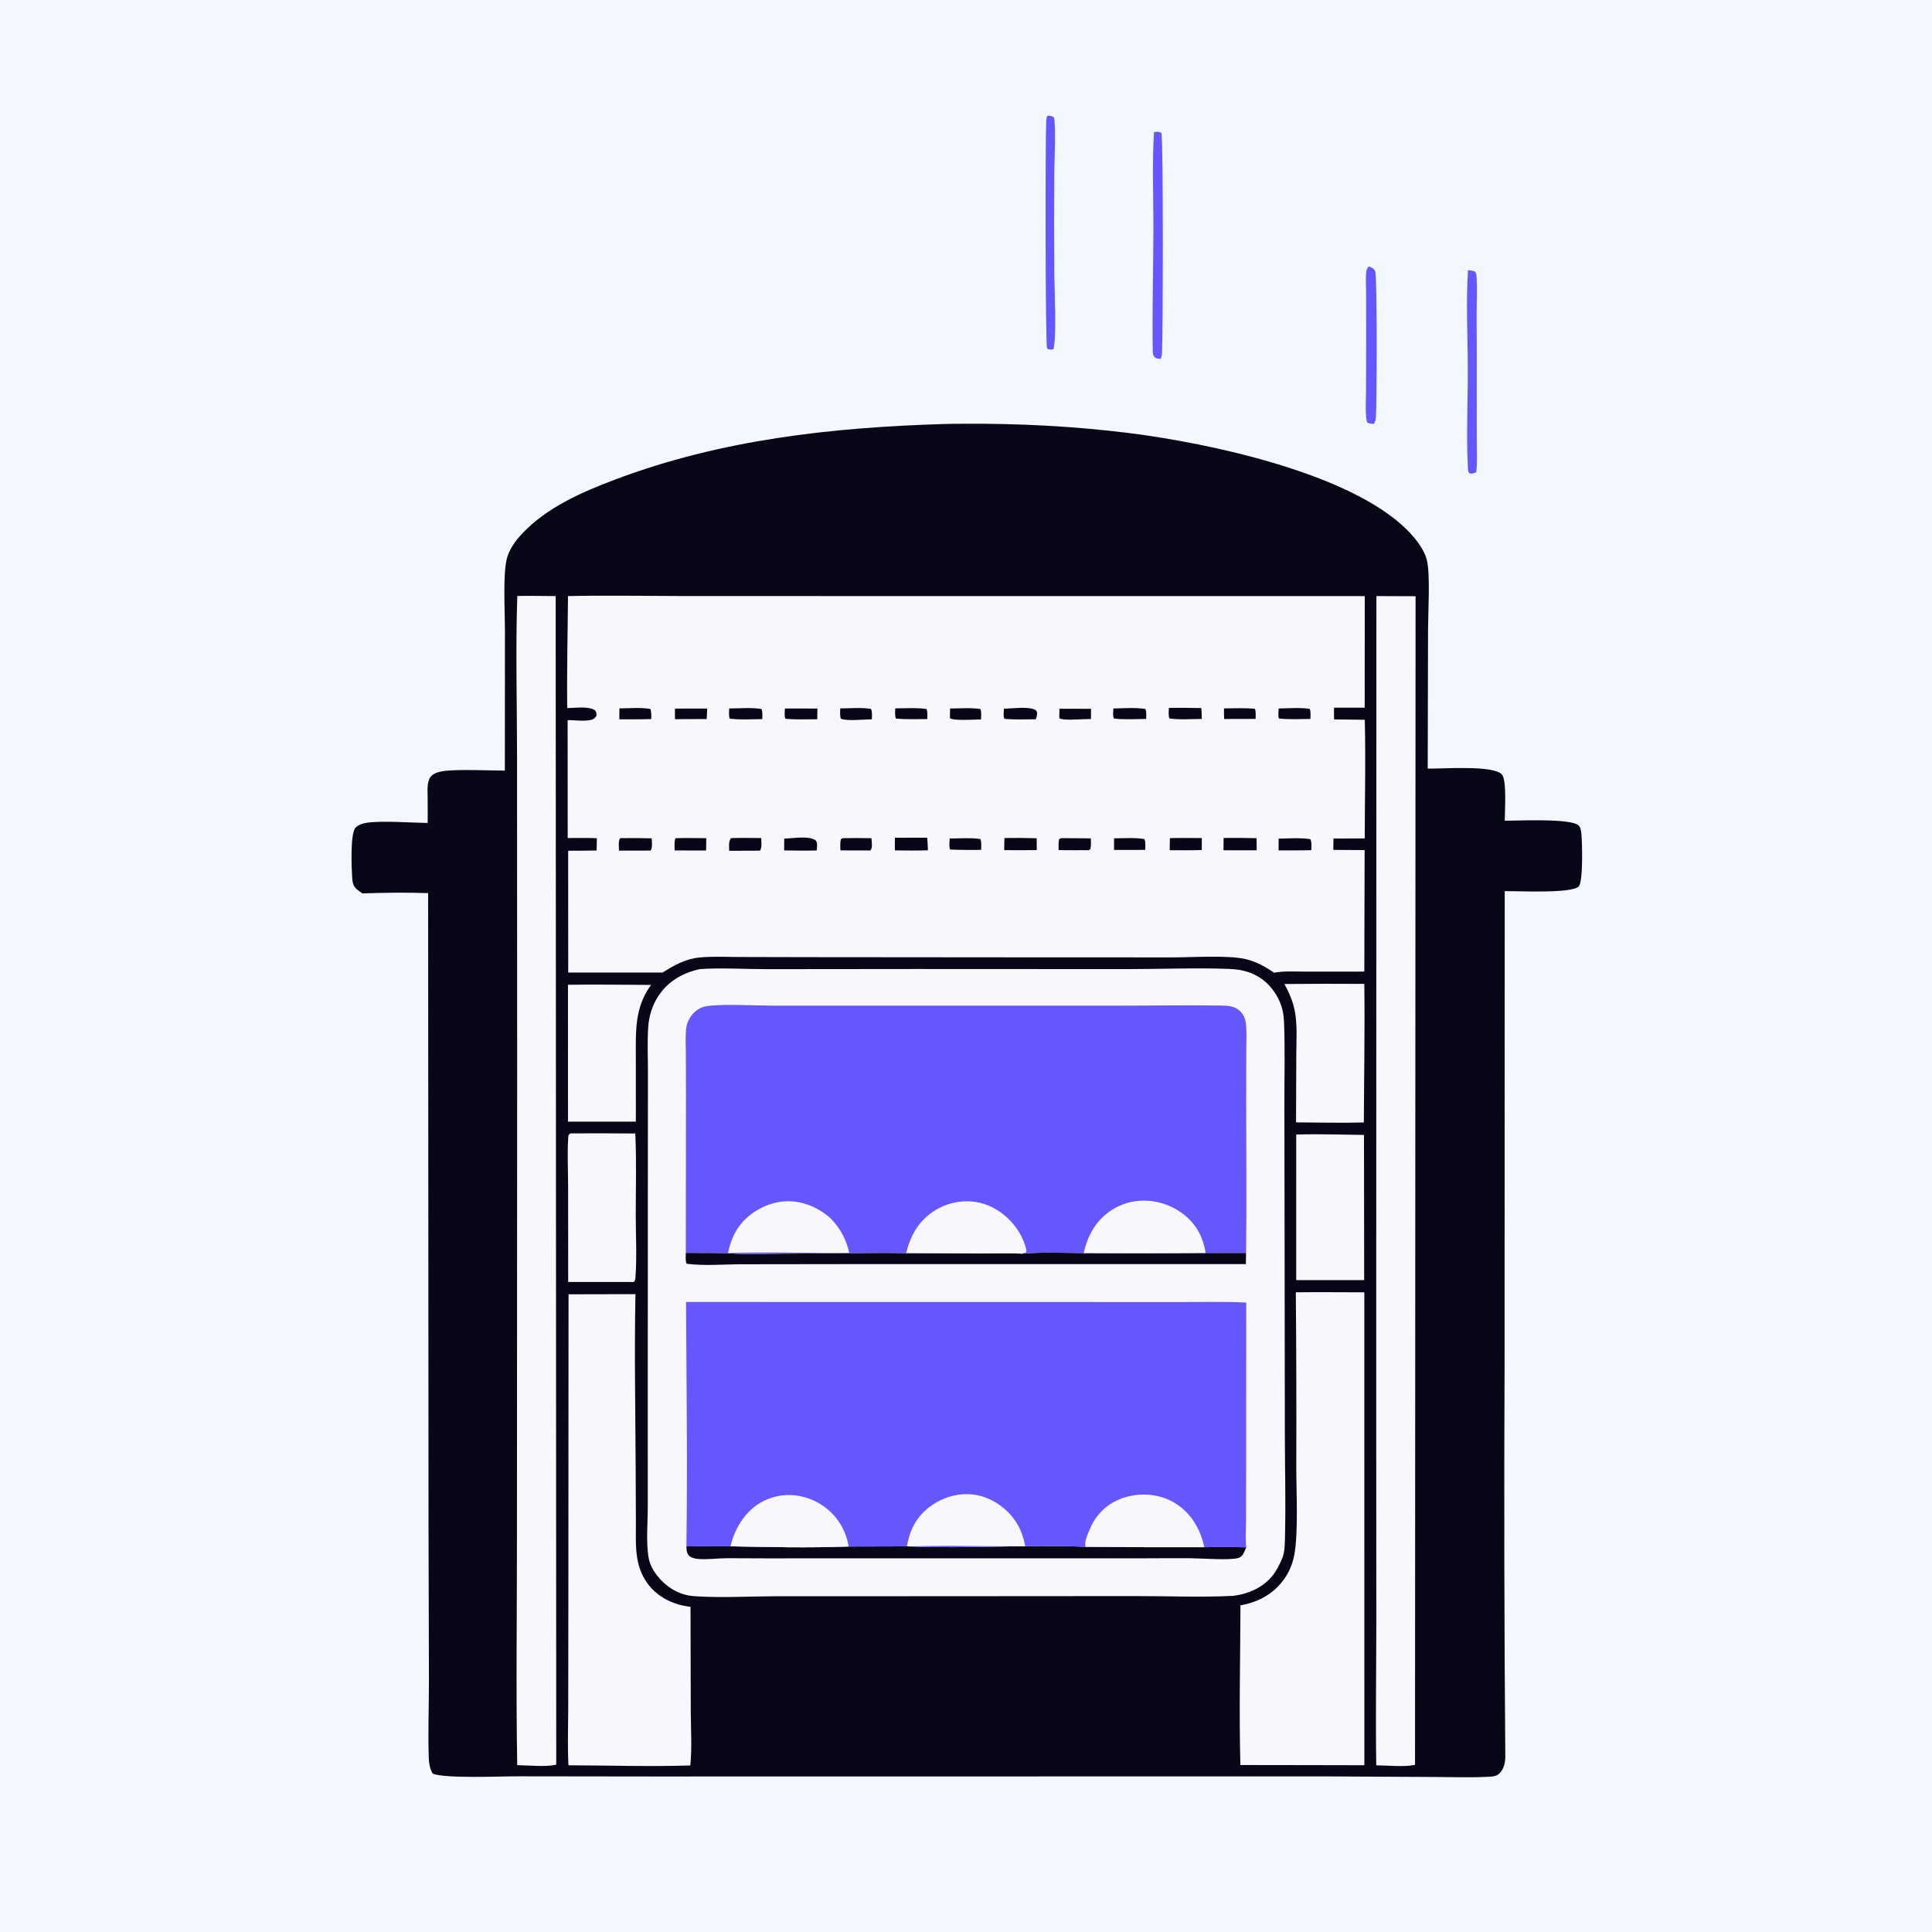 <svg xmlns="http://www.w3.org/2000/svg" xmlns:xlink="http://www.w3.org/1999/xlink" width="1024" height="1024">
	<rect width="100%" height="100%" fill="#333333" stroke="none"/>
	<path fill="#F8F7FE" d="M0 0L1024 0L1024 1024L0 1024L0 0Z" data-index="0" style="opacity: 1; visibility: visible; fill: rgb(243, 248, 255); stroke: rgb(243, 248, 255);"></path>
	<path fill="#6556FE" d="M725.421 141.204C726.917 141.717 728.299 142.267 728.9 143.856C729.979 146.705 729.769 214.694 729.266 221.32C729.164 222.661 728.852 223.496 728.187 224.653C726.823 224.61 725.949 224.622 724.707 223.982C724.503 223.446 724.318 222.975 724.244 222.4C723.615 217.547 724.007 212.308 724.018 207.407L724.094 178.994L724.071 154.771C724.07 151.231 723.704 147.232 724.188 143.728C724.33 142.698 724.823 142.022 725.421 141.204Z" data-index="1"></path>
	<path fill="#6556FE" d="M778.075 143.154C779.367 143.274 780.424 143.46 781.674 143.852C782.611 145.084 782.524 145.557 782.628 147.116C783.077 153.805 782.636 160.774 782.643 167.491Q782.792 188.052 782.709 208.614L782.733 234.549C782.753 239.763 783.056 245.153 782.457 250.334C781.198 250.771 780.131 251.32 778.802 250.858C777.957 249.67 778.084 248.998 778.008 247.528C777.132 230.58 778.003 213.172 777.972 196.18C777.941 178.731 776.953 160.522 778.075 143.154Z" data-index="2"></path>
	<path fill="#6556FE" d="M555.117 61.294C556.626 61.415 557.302 61.334 558.576 62.195C559.795 65.586 558.843 85.595 558.82 90.406Q558.591 118.075 558.829 145.743C558.882 154.271 560.134 178.619 558.332 185.126C557.393 185.254 556.678 185.409 555.751 185.113C555.185 184.933 555.19 184.956 554.958 184.397C554.021 182.139 554.041 75.429 554.498 63.931C554.538 62.917 554.745 62.224 555.117 61.294Z" data-index="3"></path>
	<path fill="#6556FE" d="M611.667 69.97C613.186 69.878 614.228 69.679 615.555 70.451C616.643 73.374 616.413 176.934 615.898 187.092C615.839 188.245 615.584 189.161 615.216 190.244C613.84 190.045 612.603 190.166 611.679 188.957C611.062 188.15 611.009 187.087 610.992 186.117C610.619 164.462 611.295 142.689 611.342 121.021C611.379 104.132 610.577 86.795 611.667 69.97Z" data-index="4"></path>
	<path fill="#080717" d="M500.321 224.729C503.503 224.618 506.702 224.634 509.886 224.607C539.455 224.362 569.819 225.893 599.156 229.618C640.338 234.846 715.283 250.516 745.715 280.797C749.946 285.007 754.784 290.936 756.26 296.85C758.131 304.339 756.934 324.083 756.901 333.046L756.718 407.366C764.268 407.574 791.287 405.365 796.005 410.45C798.722 413.379 797.554 430.194 797.544 434.984C804.307 435.043 832.97 433.554 836.797 437.605C837.855 438.725 838.077 440.928 838.21 442.384C838.602 446.674 839.156 467.348 836.751 469.843C833.003 473.732 804.264 472.199 797.536 472.331L797.454 723.822Q797 827.307 797.843 930.792C797.886 934.189 797.124 937.695 794.573 940.102C792.749 941.823 789.694 941.679 787.292 941.794C778.759 942.201 770.055 941.86 761.5 941.844L702.648 941.529L525.324 941.55L346.713 941.578L274.439 941.486C265.189 941.455 236.462 942.758 229.411 940.11C227.798 937.628 227.36 934.482 227.258 931.563C226.789 918.152 227.36 904.486 227.348 891.053L227.123 806.345L226.913 473.375C215.382 472.961 203.645 473.12 192.115 473.533C191.067 472.809 189.979 472.087 189.02 471.248C186.991 469.473 186.78 467.245 186.63 464.703C186.369 460.311 185.525 441.744 188.456 438.668C189.944 437.106 192.429 436.346 194.505 436.056C202.743 434.906 217.803 436.054 226.679 436.192C226.733 431.339 226.697 426.502 226.642 421.65C226.605 418.36 226.221 413.535 228.79 411.116C230.271 409.722 232.657 409.059 234.609 408.756C242.249 407.57 259.094 408.427 267.585 408.425L267.625 333.75C267.624 323.768 266.541 305.418 268.523 296.536C269.649 291.488 273.106 286.734 276.588 283.006C289.691 268.975 308.328 260.857 325.981 254.191C382.064 233.014 440.777 226.528 500.321 224.729Z" data-index="5"></path>
	<path fill="#F8F7FE" d="M301.04 521.951C315.709 521.716 330.411 521.972 345.082 522.03C336.227 533.992 336.998 546.907 337 561.057L337.02 586.75L337.008 594.494L301.049 594.501L301.04 521.951Z" data-index="6"></path>
	<path fill="#F8F7FE" d="M680.764 521.551Q701.938 521.331 723.113 521.485C723.435 545.944 722.967 570.469 722.867 594.933C710.928 595.274 698.875 594.912 686.925 594.882L687.064 558.846C687.096 551.314 687.687 543.309 686.279 535.89C685.284 530.649 683.3 526.213 680.764 521.551Z" data-index="7"></path>
	<path fill="#F8F7FE" d="M687.024 601.325C698.954 600.977 711.001 601.385 722.938 601.541L723.041 678.485L687.014 678.499L687.024 601.325Z" data-index="8"></path>
	<path fill="#F8F7FE" d="M302.24 600.723Q319.461 600.618 336.681 600.779Q336.74 601.56 336.78 602.343C337.388 616.193 336.952 630.263 336.964 644.134C336.972 654.778 337.591 665.851 336.839 676.449C336.748 677.721 336.814 678.536 335.938 679.483L301.151 679.47L301.113 628.654C301.102 620.269 300.635 611.593 301.162 603.24C301.254 601.789 301.141 601.664 302.24 600.723Z" data-index="9"></path>
	<path fill="#F8F7FE" d="M301.341 686.003L336.807 685.928C336.17 716.583 336.783 747.369 336.911 778.035L337.039 806.804C337.064 812.942 336.731 819.313 337.661 825.382C338.516 830.959 340.536 836.049 344.122 840.444C349.559 847.108 357.552 850.723 365.987 851.636L366.122 906.702C366.144 916.226 366.84 926.279 365.876 935.726C344.453 936.418 322.736 935.695 301.291 935.64C300.765 925.811 301.148 915.789 301.168 905.941L301.246 851.635L301.341 686.003Z" data-index="10"></path>
	<path fill="#F8F7FE" d="M686.809 684.949C698.905 684.789 711.024 684.944 723.122 684.954L723.14 935.614L693.75 935.551L657.427 935.501C656.686 907.365 657.387 879.034 657.467 850.884C665.023 849.503 671.74 846.567 677.184 841.046C681.778 836.388 684.641 830.932 685.93 824.515C688.233 813.052 687.047 789.847 687.055 777.329Q687.22 731.138 686.809 684.949Z" data-index="11" style="opacity: 1;"></path>
	<path fill="#F8F7FE" d="M729.513 315.936L750.283 316.012L749.993 935.41C743.823 936.675 735.782 935.694 729.448 935.652C729.047 910.608 729.465 885.494 729.476 860.443L729.421 733.669L729.513 315.936Z" data-index="12"></path>
	<path fill="#F8F7FE" d="M274.185 315.879C280.951 315.735 287.756 315.914 294.526 315.943L294.819 935.31C289.111 936.64 280.141 935.633 274.144 935.571C273.441 895.093 274.018 854.531 273.999 814.043L274.103 568.563L274.044 400.367C274.043 372.277 273.222 343.934 274.185 315.879Z" data-index="13"></path>
	<path fill="#F8F7FE" d="M301.048 315.943C320.422 315.494 339.897 315.862 359.277 315.897L458.183 315.932L723.361 315.952L723.308 375.09L707.044 375.093C706.995 377.158 707.063 379.239 707.076 381.306L723.361 381.492C723.881 402.401 723.38 423.453 723.336 444.377L706.771 444.461L706.683 450.457L723.282 450.565L723.12 514.934L718.125 514.981L691.576 514.972C686.326 514.978 680.447 514.55 675.292 515.559C670.51 512.281 665.724 509.617 660.035 508.304C650.868 506.188 631.937 507.425 621.89 507.432L546.726 507.411L427.804 507.312L391.714 507.225C384.723 507.204 377.468 506.801 370.514 507.519C363.23 508.272 357.278 511.631 351.197 515.472L301.166 515.473L301.141 450.909Q308.683 450.917 316.223 450.774L316.359 444.263C311.222 444.049 306.039 444.177 300.897 444.166L300.852 381.709C304.725 381.589 309.341 382.447 313.088 381.595C314.617 381.247 315.276 380.698 316.14 379.428C316.175 377.929 316.159 377.735 315.394 376.453C311.808 374.15 304.859 375.289 300.647 375.267C300.398 355.516 300.907 335.699 301.048 315.943Z" data-index="14"></path>
	<path fill="#080717" d="M561.523 375.643L578.269 375.687L578.235 381.093Q576.207 381.183 574.177 381.197C571.807 381.236 562.835 381.966 561.435 380.611L561.523 375.643Z" data-index="15"></path>
	<path fill="#080717" d="M648.748 375.465C654.161 375.429 659.691 375.16 665.082 375.665C665.792 377.198 665.498 379.357 665.502 381.044L648.832 381.087C648.693 379.219 648.747 377.338 648.748 375.465Z" data-index="16"></path>
	<path fill="#080717" d="M677.743 375.5C683.095 375.446 688.87 374.931 694.163 375.69C694.872 377.158 694.558 379.438 694.544 381.053C689.051 381.085 683.351 381.437 677.891 380.827C677.271 379.307 677.67 377.141 677.743 375.5Z" data-index="17"></path>
	<path fill="#080717" d="M503.547 375.526C508.787 375.496 514.434 375.032 519.612 375.776C520.31 377.384 519.997 379.587 519.963 381.32C517.127 381.325 505.169 382.156 503.484 380.625L503.547 375.526Z" data-index="18"></path>
	<path fill="#080717" d="M474.483 375.443C479.889 375.45 485.732 375.007 491.072 375.787C491.739 377.336 491.49 379.441 491.479 381.125C485.965 381.143 480.379 381.35 474.882 380.892C474.17 379.311 474.475 377.173 474.483 375.443Z" data-index="19"></path>
	<path fill="#080717" d="M357.764 375.566L374.826 375.545C374.816 377.391 374.645 379.263 374.548 381.109L357.749 381.176C357.671 379.318 357.754 377.427 357.764 375.566Z" data-index="20"></path>
	<path fill="#080717" d="M328.311 375.462C333.544 375.441 339.547 374.845 344.667 375.761C345.364 377.433 345.185 379.336 345.179 381.122C339.553 381.311 333.884 381.218 328.253 381.246L328.311 375.462Z" data-index="21"></path>
	<path fill="#080717" d="M445.357 375.479C450.636 375.448 456.431 374.891 461.627 375.722C462.41 377.33 462.122 379.489 462.103 381.247C458.337 381.272 448.671 382.294 445.688 380.942C445.066 379.23 445.304 377.28 445.357 375.479Z" data-index="22"></path>
	<path fill="#080717" d="M590.101 375.498C595.562 375.444 601.723 374.884 607.087 375.778C607.775 377.298 607.511 379.392 607.492 381.056C601.864 381.101 595.993 381.499 590.403 380.855C589.673 379.406 590.051 377.1 590.101 375.498Z" data-index="23"></path>
	<path fill="#080717" d="M532.108 375.632C536.38 375.566 544.196 374.396 548.202 376.004C549.282 376.437 549.306 376.778 549.741 377.78C549.614 379.043 549.533 380.077 548.935 381.228C543.442 381.252 537.812 381.532 532.344 380.99C531.651 379.72 532.08 377.129 532.108 375.632Z" data-index="24"></path>
	<path fill="#080717" d="M416.006 375.509L433.243 375.546L433.16 381.217C427.576 381.241 421.915 381.46 416.348 380.991C415.586 379.699 415.996 377.056 416.006 375.509Z" data-index="25"></path>
	<path fill="#080717" d="M386.482 375.503C392.039 375.483 398.127 374.913 403.597 375.775C404.29 377.325 404.045 379.451 404.041 381.145C398.395 381.169 392.375 381.634 386.784 380.879C386.153 379.365 386.452 377.152 386.482 375.503Z" data-index="26"></path>
	<path fill="#080717" d="M590.479 444.33C595.685 444.322 601.404 443.852 606.528 444.71C607.337 446.151 606.977 448.817 606.973 450.459L590.452 450.492L590.479 444.33Z" data-index="27"></path>
	<path fill="#080717" d="M503.362 444.433C508.658 444.386 514.31 443.94 519.552 444.672C520.372 446.166 520.021 448.773 520.017 450.463C514.534 450.483 509.059 450.536 503.581 450.27C502.878 448.727 503.313 446.154 503.362 444.433Z" data-index="28"></path>
	<path fill="#080717" d="M619.535 375.186Q628.115 375.105 636.693 375.292C636.945 377.184 636.908 379.152 636.971 381.06C631.367 381.087 625.375 381.565 619.827 380.812C619.154 379.136 619.478 376.97 619.535 375.186Z" data-index="29"></path>
	<path fill="#080717" d="M562.35 444.247C567.611 444.228 572.879 444.315 578.141 444.356C578.222 446.338 578.382 448.229 577.87 450.171L577.059 450.604C571.748 450.702 566.427 450.606 561.116 450.578C561.028 448.574 560.966 446.772 561.343 444.797L562.35 444.247Z" data-index="30"></path>
	<path fill="#080717" d="M677.707 444.484C683.151 444.416 689.095 443.937 694.468 444.761C695.364 446.319 695.031 448.833 695.032 450.602C689.256 450.789 683.442 450.692 677.661 450.716L677.707 444.484Z" data-index="31"></path>
	<path fill="#080717" d="M446.617 444.249Q454.252 444.1 461.886 444.266L461.913 444.693C462.023 446.53 462.556 449.395 461.344 450.768L445.45 450.726C445.349 448.683 445.251 446.844 445.669 444.825L446.617 444.249Z" data-index="32"></path>
	<path fill="#080717" d="M358.016 444.256C363.451 444.08 368.904 444.211 374.341 444.254Q374.324 447.521 374.238 450.787L357.59 450.75C357.559 448.664 357.257 446.22 358.016 444.256Z" data-index="33"></path>
	<path fill="#080717" d="M620.057 444.232C625.693 444.045 631.355 444.173 636.995 444.191L636.961 450.535C631.305 450.734 625.621 450.631 619.961 450.639Q619.979 447.435 620.057 444.232Z" data-index="34"></path>
	<path fill="#080717" d="M532.362 444.162Q540.916 444.02 549.467 444.286L549.501 450.579C543.752 450.648 537.994 450.593 532.243 450.596L532.362 444.162Z" data-index="35"></path>
	<path fill="#080717" d="M415.672 444.464C420.264 444.413 428.847 442.722 432.481 445.521C433.405 447.066 433.004 449.027 432.876 450.76C427.127 450.925 421.384 450.823 415.635 450.743C415.574 448.655 415.648 446.553 415.672 444.464Z" data-index="36"></path>
	<path fill="#080717" d="M387.435 444.22C392.773 444.036 398.127 444.148 403.468 444.178C403.496 446.193 403.942 449.212 402.842 450.866L386.495 450.929C386.437 448.673 386.058 446.074 387.435 444.22Z" data-index="37"></path>
	<path fill="#080717" d="M328.708 444.226Q337.064 444.104 345.418 444.343C345.498 446.274 345.95 449.248 344.83 450.815L328.095 450.849C328.057 448.978 327.585 445.692 328.708 444.226Z" data-index="38"></path>
	<path fill="#080717" d="M648.537 444.135Q657.275 444.025 666.011 444.249L666.086 450.652C660.22 450.722 654.346 450.656 648.479 450.652L648.537 444.135Z" data-index="39"></path>
	<path fill="#080717" d="M474.338 444.031L491.449 444.002C491.676 446.222 491.725 448.45 491.804 450.68C485.978 450.9 480.133 450.764 474.304 450.723C474.211 448.5 474.307 446.255 474.338 444.031Z" data-index="40"></path>
	<path fill="#F8F7FE" d="M371.032 513.639C381.519 512.857 395.647 513.688 406.517 513.673L485.417 513.595L597.844 513.647C615.556 513.644 633.461 512.893 651.149 513.525C654.961 513.661 658.676 514.156 662.277 515.463C669.59 518.119 674.968 523.577 678.13 530.591C679.722 534.123 680.398 537.646 680.555 541.494C681.141 555.892 680.735 570.45 680.748 584.862L680.869 663.417L680.991 760.302C681.033 778.291 681.516 796.371 681.067 814.346C680.981 817.793 681.009 822.471 679.707 825.67C678.377 828.936 676.843 832.081 674.665 834.874C669.561 841.417 661.678 844.817 653.623 845.839C636.276 846.693 618.51 845.923 601.128 845.952L492.688 846.027L411.414 846.038C397.102 846.077 382.177 846.983 367.929 846.01Q366.34 845.899 364.778 845.592Q363.215 845.285 361.702 844.788Q360.189 844.291 358.749 843.611Q357.309 842.931 355.964 842.078C350.612 838.722 345.099 832.389 343.871 826.063C342.306 818 343.348 806.495 343.348 798.046L343.336 736.983L343.386 606.898L343.419 567.406C343.408 559.775 343.051 551.942 343.571 544.331C343.966 538.544 345.657 533.055 348.795 528.158C353.939 520.13 361.863 515.582 371.032 513.639Z" data-index="41"></path>
	<path fill="#080717" d="M574.394 664.139Q606.695 664.357 638.996 664.082L660.443 664.058L660.34 670L452.872 670L393.23 670.078C383.773 670.09 373.255 671.039 363.917 669.819C363.2 668.131 363.484 665.867 363.497 664.051Q374.686 664.018 385.875 664.168C395.262 665.11 405.197 664.482 414.656 664.464C436.521 664.423 458.418 663.867 480.276 664.153L520.567 664.361C527.574 664.376 534.725 664.103 541.716 664.446C552.475 663.578 563.588 664.065 574.394 664.139Z" data-index="42"></path>
	<path fill="#080717" d="M387.18 819.571C407.947 820.005 429.025 820.44 449.78 819.688L480.702 819.603L482.34 819.635C513.31 820.996 544.463 818.466 575.401 819.846Q606.853 820.131 638.305 820.043C645.697 820.041 653.14 819.857 660.526 820.115C660.053 821.242 659.588 822.415 659.005 823.492C658.377 824.653 657.477 825.468 656.189 825.806C651.314 827.083 637.153 825.956 631.373 825.903C622.813 825.826 614.242 825.933 605.68 825.939L429.485 825.943Q407.495 826.03 385.505 825.882C380.556 825.884 375.391 826.657 370.479 826.305C368.917 826.193 366.91 825.893 365.63 824.92C363.892 823.598 363.907 821.597 363.811 819.625C371.591 819.478 379.394 819.646 387.18 819.571Z" data-index="43"></path>
	<path fill="#6556FE" d="M363.614 690.077L558.827 690.095L624.328 690.134C636.343 690.152 648.541 689.789 660.532 690.386L660.479 777.36L660.413 806.602C660.42 811.004 660.063 815.769 660.526 820.115C653.14 819.857 645.697 820.041 638.305 820.043Q606.853 820.131 575.401 819.846C544.463 818.466 513.31 820.996 482.34 819.635L480.702 819.603L449.78 819.688C429.025 820.44 407.947 820.005 387.18 819.571C379.394 819.646 371.591 819.478 363.811 819.625C364.417 776.469 363.851 733.237 363.614 690.077Z" data-index="44"></path>
	<path fill="#F8F7FE" d="M387.18 819.571C389.238 810.532 394.517 801.729 402.519 796.783Q403.157 796.394 403.813 796.037Q404.469 795.68 405.142 795.356Q405.815 795.032 406.504 794.742Q407.192 794.453 407.894 794.197Q408.596 793.942 409.31 793.722Q410.024 793.502 410.748 793.318Q411.472 793.134 412.204 792.986Q412.937 792.839 413.675 792.727Q414.414 792.616 415.157 792.542Q415.901 792.468 416.647 792.431Q417.393 792.394 418.14 792.394Q418.887 792.394 419.633 792.432Q420.379 792.469 421.122 792.544Q421.865 792.618 422.604 792.73Q423.343 792.841 424.075 792.989Q424.807 793.138 425.531 793.322Q426.304 793.511 427.066 793.738Q427.829 793.965 428.579 794.229Q429.329 794.493 430.066 794.793Q430.803 795.093 431.524 795.429Q432.245 795.765 432.949 796.136Q433.652 796.507 434.337 796.912Q435.022 797.316 435.686 797.754Q436.35 798.192 436.992 798.662Q437.634 799.131 438.253 799.632Q438.871 800.133 439.464 800.663Q440.057 801.193 440.623 801.752Q441.19 802.31 441.728 802.896Q442.266 803.481 442.776 804.093Q443.285 804.704 443.763 805.339Q444.242 805.975 444.689 806.633Q445.136 807.291 445.55 807.97Q446.362 809.312 447.037 810.728Q447.713 812.144 448.245 813.62Q448.778 815.095 449.163 816.616Q449.547 818.137 449.78 819.688C429.025 820.44 407.947 820.005 387.18 819.571Z" data-index="45"></path>
	<path fill="#F8F7FE" d="M480.702 819.603C482.135 810.808 485.846 803.694 493.166 798.356C500.119 793.286 508.73 790.891 517.287 792.366C525.766 793.828 533.496 799.251 538.281 806.332C541.057 810.442 542.457 814.767 543.414 819.591C523.098 819.684 502.631 818.951 482.34 819.635L480.702 819.603Z" data-index="46"></path>
	<path fill="#F8F7FE" d="M575.401 819.846C574.392 817.311 576.839 812.405 577.857 810.009Q578.133 809.343 578.443 808.691Q578.753 808.04 579.096 807.406Q579.439 806.771 579.814 806.155Q580.188 805.538 580.594 804.942Q581 804.346 581.435 803.771Q581.871 803.196 582.335 802.644Q582.799 802.092 583.291 801.564Q583.783 801.037 584.301 800.535Q584.819 800.033 585.362 799.559Q585.905 799.084 586.472 798.637Q587.038 798.191 587.627 797.774Q588.215 797.357 588.824 796.971Q589.433 796.584 590.061 796.229Q590.689 795.875 591.334 795.552Q591.98 795.23 592.641 794.941Q593.301 794.652 593.976 794.397C602.059 791.275 611.67 791.36 619.575 794.978C627.786 798.735 633.514 805.682 636.595 814.074C637.316 816.038 637.9 817.987 638.305 820.043Q606.853 820.131 575.401 819.846Z" data-index="47"></path>
	<path fill="#6556FE" d="M363.497 664.051L363.578 580.709L363.515 558.028C363.496 553.579 363.149 548.812 363.795 544.412C364.215 541.549 365.816 538.815 367.819 536.765C370.174 534.354 372.878 533.345 376.193 533.061C387.002 532.137 398.421 532.972 409.279 533.015L469.968 533.015L589.607 533.034C608.623 533.03 627.678 532.709 646.69 532.96C650.716 533.014 654.465 533.045 657.465 536.136C658.993 537.71 659.991 539.87 660.282 542.035C660.915 546.762 660.543 551.888 660.541 556.664L660.507 582.89C660.473 609.935 660.827 637.019 660.443 664.058L638.996 664.082Q606.695 664.357 574.394 664.139C563.588 664.065 552.475 663.578 541.716 664.446C534.725 664.103 527.574 664.376 520.567 664.361L480.276 664.153C458.418 663.867 436.521 664.423 414.656 664.464C405.197 664.482 395.262 665.11 385.875 664.168Q374.686 664.018 363.497 664.051Z" data-index="48"></path>
	<path fill="#F8F7FE" d="M480.276 664.153C482.698 654.367 487.268 646.443 496.158 641.179C503.337 636.929 512.161 635.543 520.242 637.733C528.9 640.079 536.43 646.394 540.777 654.185C542.31 656.933 543.546 659.962 544.067 663.071L543.658 663.935L541.716 664.446C534.725 664.103 527.574 664.376 520.567 664.361L480.276 664.153Z" data-index="49"></path>
	<path fill="#F8F7FE" d="M385.875 664.168C387.717 654.922 391.801 647.685 399.787 642.373C406.917 637.631 415.307 635.562 423.79 637.288Q424.948 637.532 426.086 637.854Q427.224 638.176 428.338 638.575Q429.452 638.973 430.537 639.446Q431.621 639.919 432.671 640.465Q433.72 641.01 434.731 641.626Q435.741 642.241 436.707 642.924Q437.673 643.607 438.591 644.353Q439.509 645.1 440.374 645.907C445.556 651.311 448.413 656.713 450.135 664.013C428.761 664.34 407.212 663.414 385.875 664.168Z" data-index="50"></path>
	<path fill="#F8F7FE" d="M574.394 664.139C576.591 654.453 581.021 646.522 589.613 641.101C596.907 636.498 605.725 635.312 614.082 637.281C622.48 639.259 630.312 644.474 634.779 651.932C637.041 655.709 638.327 659.742 638.996 664.082Q606.695 664.357 574.394 664.139Z" data-index="51"></path>
</svg>
